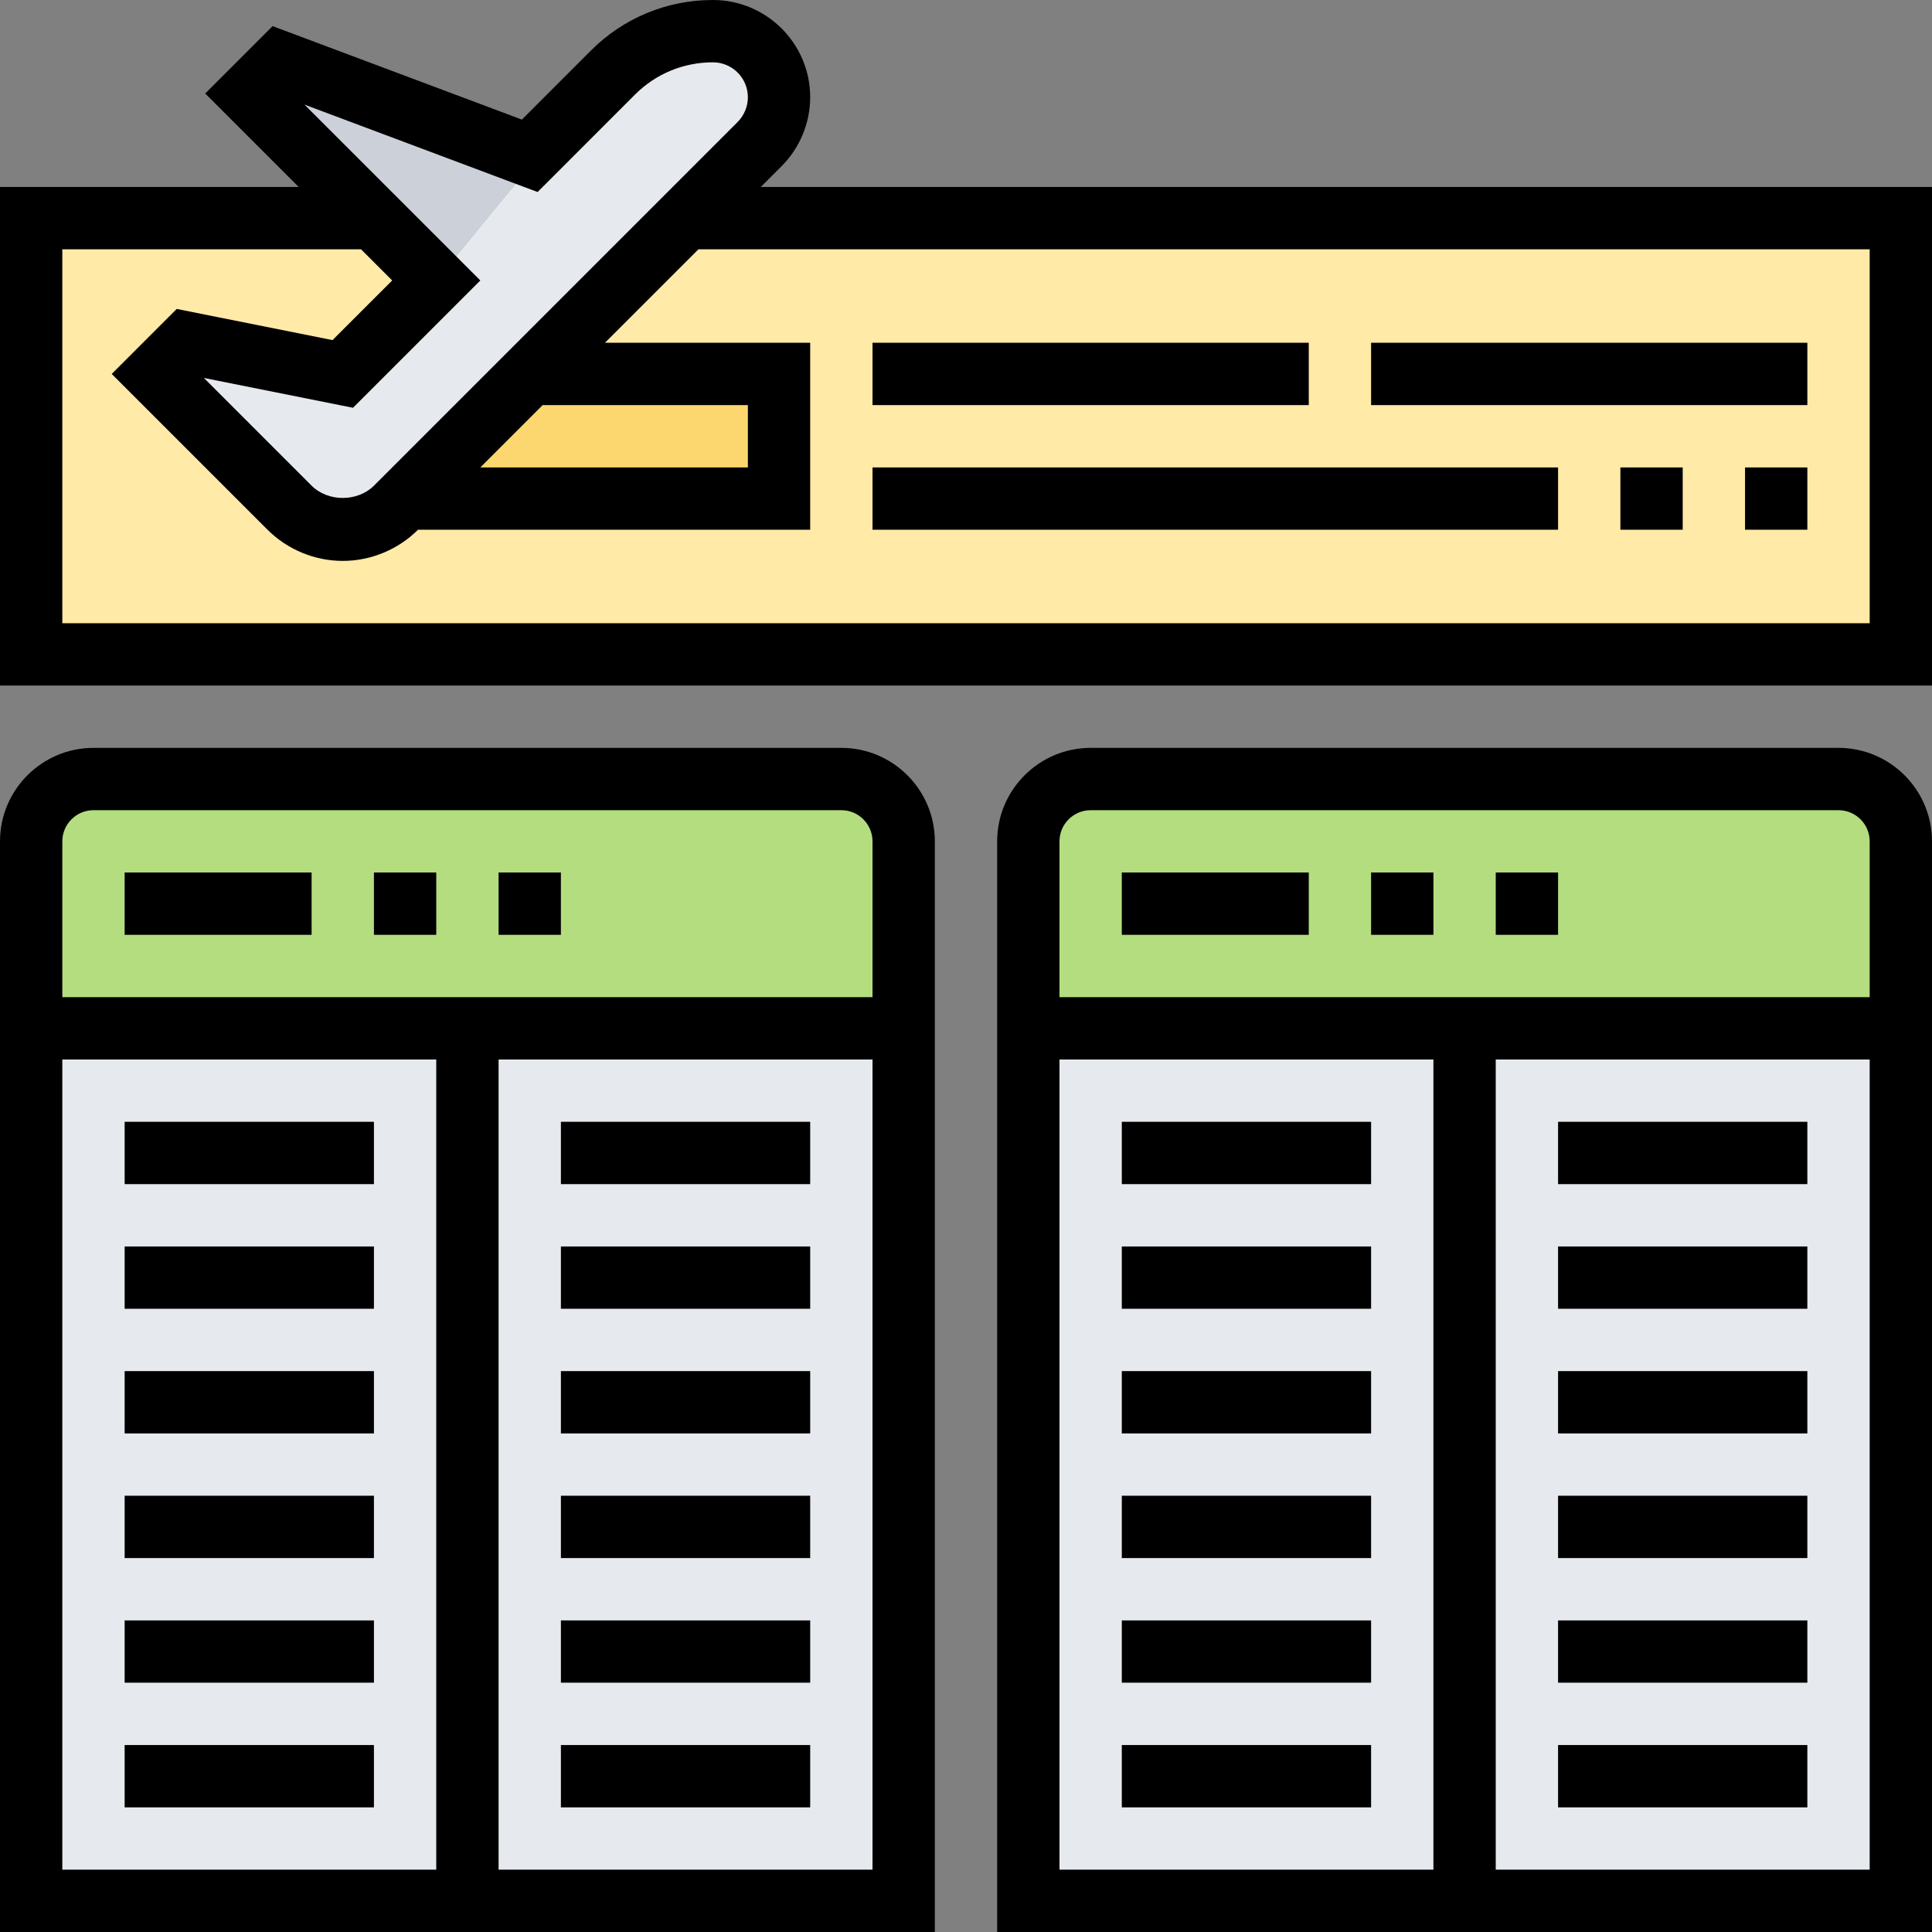 <svg height="496pt" viewBox="0 0 496 496" width="496pt" xmlns="http://www.w3.org/2000/svg"><rect x="0" y="0" width="496" height="496" fill="#808080" stroke="none"/><path d="M264 264v-48c0-8.8 7.2-16 16-16h192c8.8 0 16 7.2 16 16v48zm0 0M8 264v-48c0-8.8 7.2-16 16-16h192c8.8 0 16 7.2 16 16v48zm0 0" fill="#b4dd7f"/><g fill="#e6e9ed"><path d="M264 264h112v224H264zm0 0M376 264h112v224H376zm0 0M8 264h112v224H8zm0 0M120 264h112v224H120zm0 0"/></g><path d="M96 56l16 16-24 24-40-8-8 8 34.32 34.32C78 134 82.88 136 88 136s10-2 13.68-5.68L104 128h96V96h-64l40-40h312v112H8V56zm0 0" fill="#ffeaa7"/><path d="M200 96v32h-96l32-32zm0 0" fill="#fcd770"/><path d="M136 40l12.48-12.48L112 72 64 24l8-8zm0 0" fill="#ccd1d9"/><path d="M195.04 12.96c3.038 3.04 4.96 7.36 4.96 12 0 4.481-1.762 8.802-4.96 12l-93.36 93.36C98 134 93.12 136 88 136s-10-2-13.68-5.68L40 96l8-8 40 8 24-24 36.48-44.48 8.88-8.88A36.404 36.404 0 0 1 183.04 8c4.64 0 8.96 1.922 12 4.96zm0 0" fill="#e6e9ed"/><path d="M216 192H24c-13.23 0-24 10.77-24 24v280h240V216c0-13.23-10.77-24-24-24zM24 208h192c4.406 0 8 3.586 8 8v40H16v-40c0-4.414 3.594-8 8-8zm-8 64h96v208H16zm112 208V272h96v208zm0 0"/><path d="M32 224h48v16H32zm0 0M96 224h16v16H96zm0 0M128 224h16v16h-16zm0 0M144 288h64v16h-64zm0 0M144 320h64v16h-64zm0 0M144 352h64v16h-64zm0 0M144 384h64v16h-64zm0 0M144 416h64v16h-64zm0 0M144 448h64v16h-64zm0 0M32 288h64v16H32zm0 0M32 320h64v16H32zm0 0M32 352h64v16H32zm0 0M32 384h64v16H32zm0 0M32 416h64v16H32zm0 0M32 448h64v16H32zm0 0M472 192H280c-13.23 0-24 10.77-24 24v280h240V216c0-13.23-10.77-24-24-24zm-192 16h192c4.406 0 8 3.586 8 8v40H272v-40c0-4.414 3.594-8 8-8zm-8 64h96v208h-96zm112 208V272h96v208zm0 0"/><path d="M288 224h48v16h-48zm0 0M352 224h16v16h-16zm0 0M384 224h16v16h-16zm0 0M400 288h64v16h-64zm0 0M400 320h64v16h-64zm0 0M400 352h64v16h-64zm0 0M400 384h64v16h-64zm0 0M400 416h64v16h-64zm0 0M400 448h64v16h-64zm0 0M288 288h64v16h-64zm0 0M288 320h64v16h-64zm0 0M288 352h64v16h-64zm0 0M288 384h64v16h-64zm0 0M288 416h64v16h-64zm0 0M288 448h64v16h-64zm0 0M195.313 48l5.375-5.375C205.335 37.977 208 31.543 208 24.969 208 11.199 196.8 0 183.031 0c-11.832 0-22.953 4.61-31.32 12.969l-17.727 17.734-64-24L52.688 24l24 24H0v128h496V48zm-57.297 1.297l25.007-25.016c5.344-5.343 12.45-8.281 20.008-8.281 4.946 0 8.969 4.023 8.969 8.969 0 2.36-.96 4.672-2.625 6.343L96 124.689c-4.215 4.199-11.793 4.199-16 0L52.336 97.023l38.289 7.665L123.313 72 78.167 26.855zM139.313 104H192v16h-68.688zM480 160H16V64h76.688l8 8-15.32 15.313-40-8L28.687 96l40 40c5.09 5.09 12.128 8 19.312 8s14.223-2.91 19.313-8H208V88h-52.688l24-24H480zm0 0"/><path d="M224 88h112v16H224zm0 0M352 88h112v16H352zm0 0M224 120h176v16H224zm0 0M416 120h16v16h-16zm0 0M448 120h16v16h-16zm0 0"/></svg>
